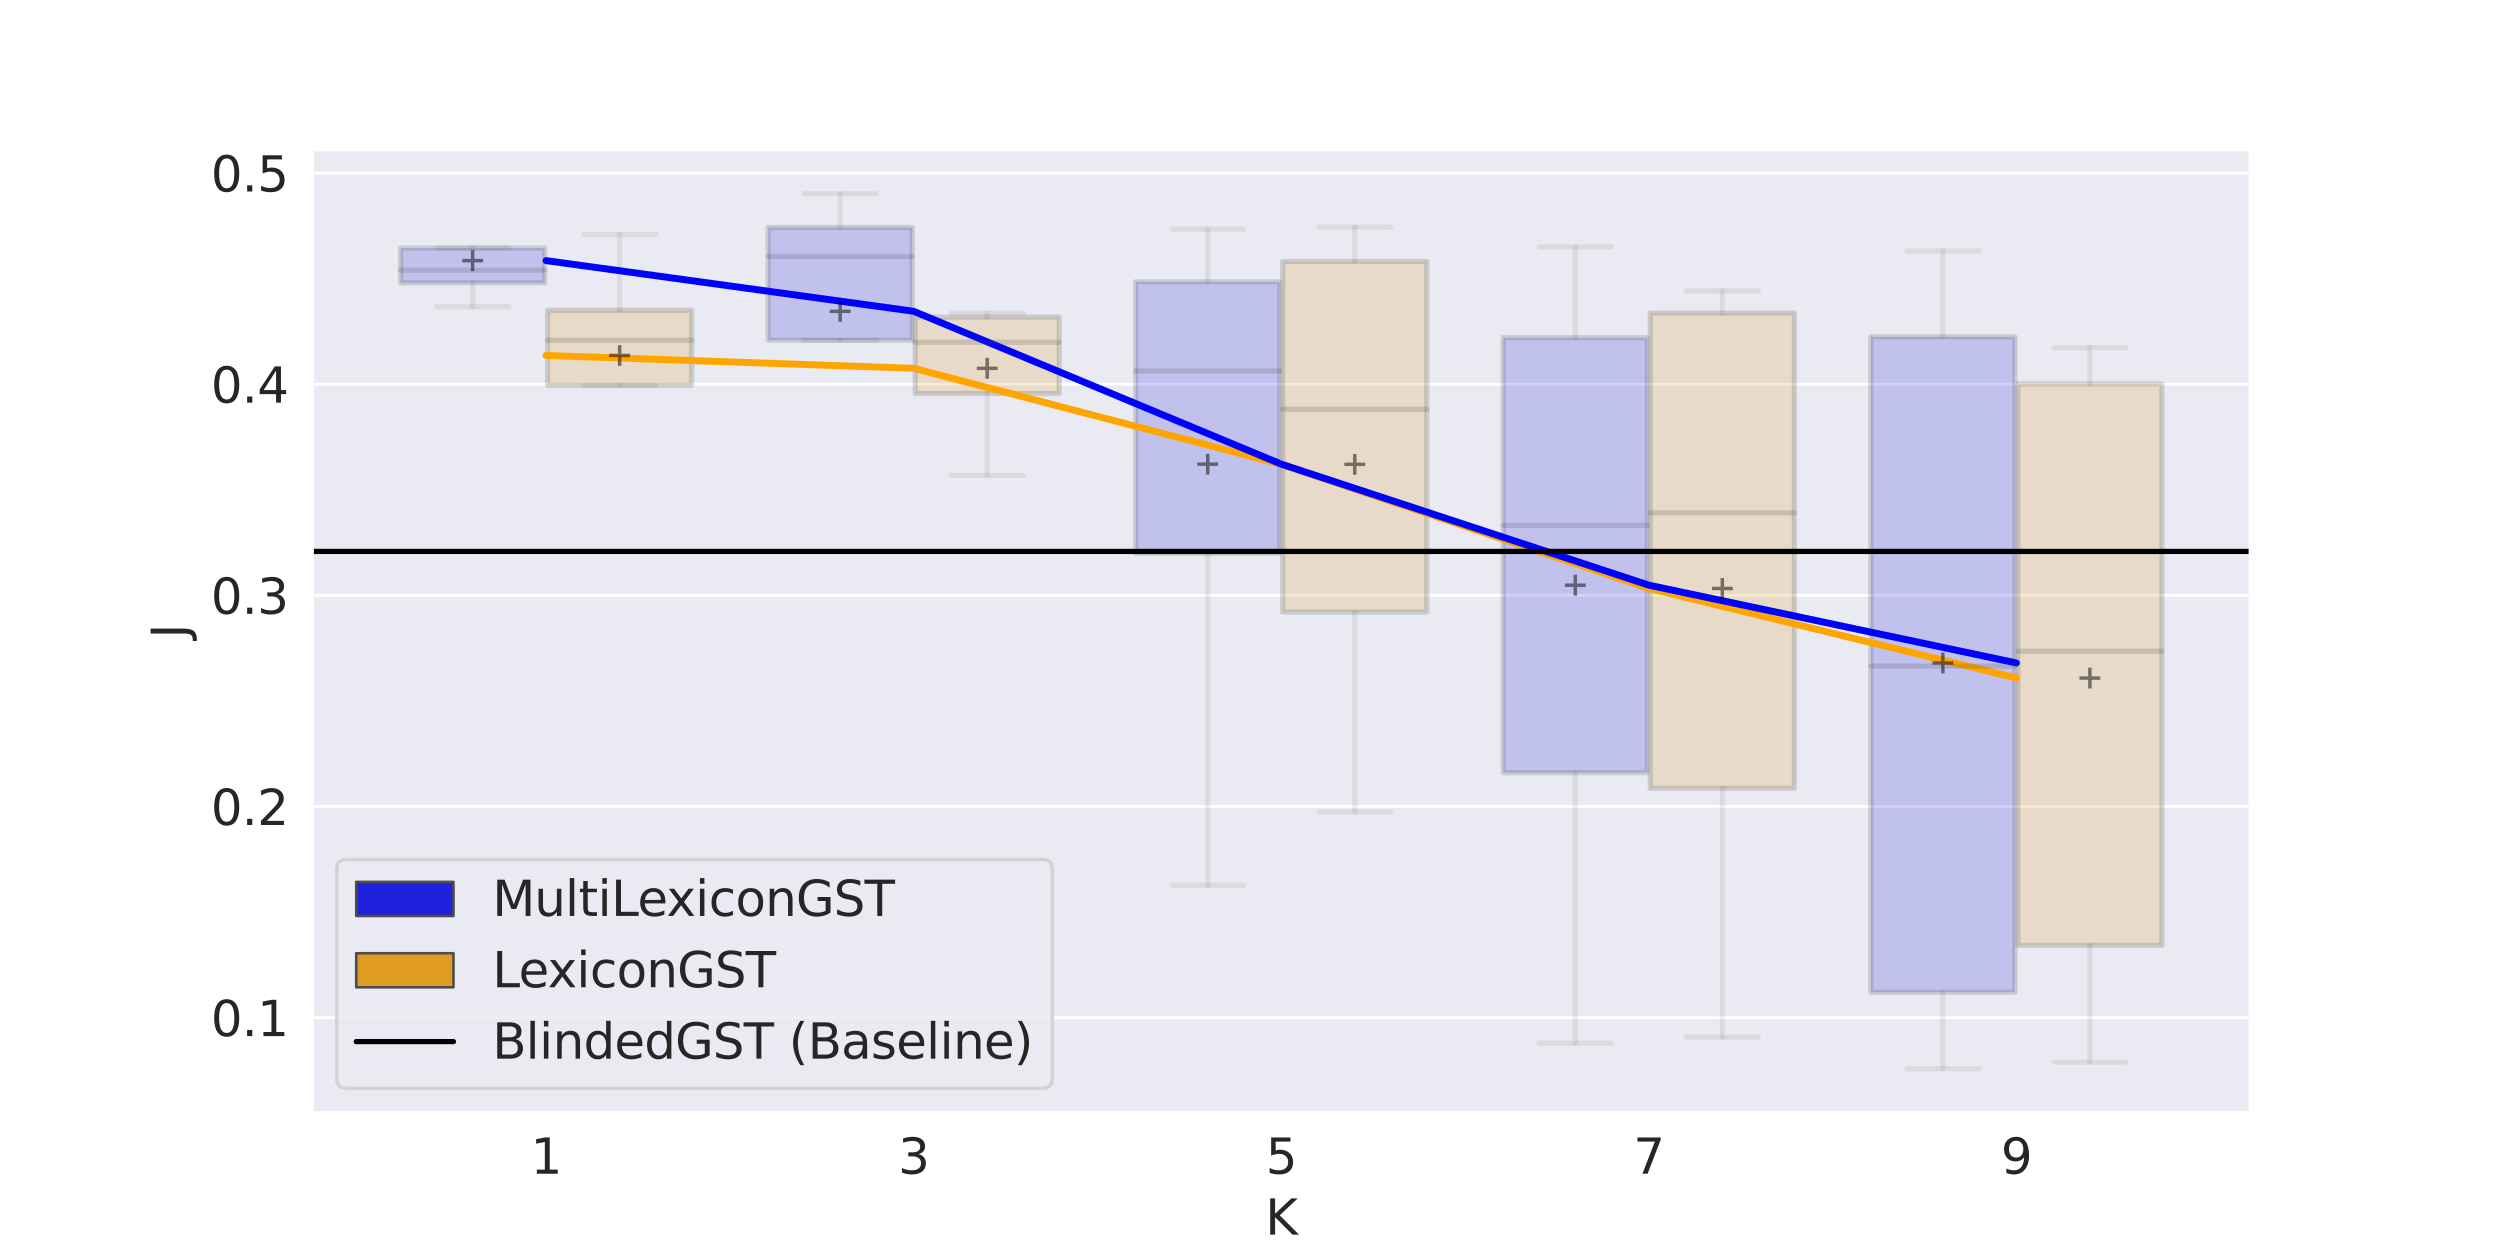 <?xml version="1.0" encoding="utf-8" standalone="no"?>
<!DOCTYPE svg PUBLIC "-//W3C//DTD SVG 1.1//EN"
  "http://www.w3.org/Graphics/SVG/1.1/DTD/svg11.dtd">
<svg xmlns:xlink="http://www.w3.org/1999/xlink" width="720pt" height="360pt" viewBox="0 0 720 360" xmlns="http://www.w3.org/2000/svg" version="1.1">
 <defs>
  <style type="text/css">*{stroke-linejoin: round; stroke-linecap: butt}</style>
 </defs>
 <g id="figure_1">
  <g id="patch_1">
   <path d="M 0 360 
L 720 360 
L 720 0 
L 0 0 
z
" style="fill: #ffffff"/>
  </g>
  <g id="axes_1">
   <g id="patch_2">
    <path d="M 90 320.4 
L 648 320.4 
L 648 43.2 
L 90 43.2 
z
" style="fill: #eaeaf2"/>
   </g>
   <g id="matplotlib.axis_1">
    <g id="xtick_1">
     <g id="text_1">
      <!-- 1 -->
      <g style="fill: #262626" transform="translate(152.83 338.038) scale(0.14 -0.14)">
       <defs>
        <path id="DejaVuSans-31" d="M 794 531 
L 1825 531 
L 1825 4091 
L 703 3866 
L 703 4441 
L 1819 4666 
L 2450 4666 
L 2450 531 
L 3481 531 
L 3481 0 
L 794 0 
L 794 531 
z
" transform="scale(0.016)"/>
       </defs>
       <use xlink:href="#DejaVuSans-31"/>
      </g>
     </g>
    </g>
    <g id="xtick_2">
     <g id="text_2">
      <!-- 3 -->
      <g style="fill: #262626" transform="translate(258.688 338.038) scale(0.14 -0.14)">
       <defs>
        <path id="DejaVuSans-33" d="M 2597 2516 
Q 3050 2419 3304 2112 
Q 3559 1806 3559 1356 
Q 3559 666 3084 287 
Q 2609 -91 1734 -91 
Q 1441 -91 1130 -33 
Q 819 25 488 141 
L 488 750 
Q 750 597 1062 519 
Q 1375 441 1716 441 
Q 2309 441 2620 675 
Q 2931 909 2931 1356 
Q 2931 1769 2642 2001 
Q 2353 2234 1838 2234 
L 1294 2234 
L 1294 2753 
L 1863 2753 
Q 2328 2753 2575 2939 
Q 2822 3125 2822 3475 
Q 2822 3834 2567 4026 
Q 2313 4219 1838 4219 
Q 1578 4219 1281 4162 
Q 984 4106 628 3988 
L 628 4550 
Q 988 4650 1302 4700 
Q 1616 4750 1894 4750 
Q 2613 4750 3031 4423 
Q 3450 4097 3450 3541 
Q 3450 3153 3228 2886 
Q 3006 2619 2597 2516 
z
" transform="scale(0.016)"/>
       </defs>
       <use xlink:href="#DejaVuSans-33"/>
      </g>
     </g>
    </g>
    <g id="xtick_3">
     <g id="text_3">
      <!-- 5 -->
      <g style="fill: #262626" transform="translate(364.546 338.038) scale(0.14 -0.14)">
       <defs>
        <path id="DejaVuSans-35" d="M 691 4666 
L 3169 4666 
L 3169 4134 
L 1269 4134 
L 1269 2991 
Q 1406 3038 1543 3061 
Q 1681 3084 1819 3084 
Q 2600 3084 3056 2656 
Q 3513 2228 3513 1497 
Q 3513 744 3044 326 
Q 2575 -91 1722 -91 
Q 1428 -91 1123 -41 
Q 819 9 494 109 
L 494 744 
Q 775 591 1075 516 
Q 1375 441 1709 441 
Q 2250 441 2565 725 
Q 2881 1009 2881 1497 
Q 2881 1984 2565 2268 
Q 2250 2553 1709 2553 
Q 1456 2553 1204 2497 
Q 953 2441 691 2322 
L 691 4666 
z
" transform="scale(0.016)"/>
       </defs>
       <use xlink:href="#DejaVuSans-35"/>
      </g>
     </g>
    </g>
    <g id="xtick_4">
     <g id="text_4">
      <!-- 7 -->
      <g style="fill: #262626" transform="translate(470.404 338.038) scale(0.14 -0.14)">
       <defs>
        <path id="DejaVuSans-37" d="M 525 4666 
L 3525 4666 
L 3525 4397 
L 1831 0 
L 1172 0 
L 2766 4134 
L 525 4134 
L 525 4666 
z
" transform="scale(0.016)"/>
       </defs>
       <use xlink:href="#DejaVuSans-37"/>
      </g>
     </g>
    </g>
    <g id="xtick_5">
     <g id="text_5">
      <!-- 9 -->
      <g style="fill: #262626" transform="translate(576.263 338.038) scale(0.14 -0.14)">
       <defs>
        <path id="DejaVuSans-39" d="M 703 97 
L 703 672 
Q 941 559 1184 500 
Q 1428 441 1663 441 
Q 2288 441 2617 861 
Q 2947 1281 2994 2138 
Q 2813 1869 2534 1725 
Q 2256 1581 1919 1581 
Q 1219 1581 811 2004 
Q 403 2428 403 3163 
Q 403 3881 828 4315 
Q 1253 4750 1959 4750 
Q 2769 4750 3195 4129 
Q 3622 3509 3622 2328 
Q 3622 1225 3098 567 
Q 2575 -91 1691 -91 
Q 1453 -91 1209 -44 
Q 966 3 703 97 
z
M 1959 2075 
Q 2384 2075 2632 2365 
Q 2881 2656 2881 3163 
Q 2881 3666 2632 3958 
Q 2384 4250 1959 4250 
Q 1534 4250 1286 3958 
Q 1038 3666 1038 3163 
Q 1038 2656 1286 2365 
Q 1534 2075 1959 2075 
z
" transform="scale(0.016)"/>
       </defs>
       <use xlink:href="#DejaVuSans-39"/>
      </g>
     </g>
    </g>
    <g id="text_6">
     <!-- K -->
     <g style="fill: #262626" transform="translate(364.41 355.587) scale(0.14 -0.14)">
      <defs>
       <path id="DejaVuSans-4b" d="M 628 4666 
L 1259 4666 
L 1259 2694 
L 3353 4666 
L 4166 4666 
L 1850 2491 
L 4331 0 
L 3500 0 
L 1259 2247 
L 1259 0 
L 628 0 
L 628 4666 
z
" transform="scale(0.016)"/>
      </defs>
      <use xlink:href="#DejaVuSans-4b"/>
     </g>
    </g>
   </g>
   <g id="matplotlib.axis_2">
    <g id="ytick_1">
     <g id="line2d_1">
      <path d="M 90 293.084 
L 648 293.084 
" clip-path="url(#p37673e1295)" style="fill: none; stroke: #ffffff; stroke-width: 0.8; stroke-linecap: round"/>
     </g>
     <g id="text_7">
      <!-- 0.1 -->
      <g style="fill: #262626" transform="translate(60.736 298.403) scale(0.14 -0.14)">
       <defs>
        <path id="DejaVuSans-30" d="M 2034 4250 
Q 1547 4250 1301 3770 
Q 1056 3291 1056 2328 
Q 1056 1369 1301 889 
Q 1547 409 2034 409 
Q 2525 409 2770 889 
Q 3016 1369 3016 2328 
Q 3016 3291 2770 3770 
Q 2525 4250 2034 4250 
z
M 2034 4750 
Q 2819 4750 3233 4129 
Q 3647 3509 3647 2328 
Q 3647 1150 3233 529 
Q 2819 -91 2034 -91 
Q 1250 -91 836 529 
Q 422 1150 422 2328 
Q 422 3509 836 4129 
Q 1250 4750 2034 4750 
z
" transform="scale(0.016)"/>
        <path id="DejaVuSans-2e" d="M 684 794 
L 1344 794 
L 1344 0 
L 684 0 
L 684 794 
z
" transform="scale(0.016)"/>
       </defs>
       <use xlink:href="#DejaVuSans-30"/>
       <use xlink:href="#DejaVuSans-2e" x="63.623"/>
       <use xlink:href="#DejaVuSans-31" x="95.41"/>
      </g>
     </g>
    </g>
    <g id="ytick_2">
     <g id="line2d_2">
      <path d="M 90 232.273 
L 648 232.273 
" clip-path="url(#p37673e1295)" style="fill: none; stroke: #ffffff; stroke-width: 0.8; stroke-linecap: round"/>
     </g>
     <g id="text_8">
      <!-- 0.2 -->
      <g style="fill: #262626" transform="translate(60.736 237.592) scale(0.14 -0.14)">
       <defs>
        <path id="DejaVuSans-32" d="M 1228 531 
L 3431 531 
L 3431 0 
L 469 0 
L 469 531 
Q 828 903 1448 1529 
Q 2069 2156 2228 2338 
Q 2531 2678 2651 2914 
Q 2772 3150 2772 3378 
Q 2772 3750 2511 3984 
Q 2250 4219 1831 4219 
Q 1534 4219 1204 4116 
Q 875 4013 500 3803 
L 500 4441 
Q 881 4594 1212 4672 
Q 1544 4750 1819 4750 
Q 2544 4750 2975 4387 
Q 3406 4025 3406 3419 
Q 3406 3131 3298 2873 
Q 3191 2616 2906 2266 
Q 2828 2175 2409 1742 
Q 1991 1309 1228 531 
z
" transform="scale(0.016)"/>
       </defs>
       <use xlink:href="#DejaVuSans-30"/>
       <use xlink:href="#DejaVuSans-2e" x="63.623"/>
       <use xlink:href="#DejaVuSans-32" x="95.41"/>
      </g>
     </g>
    </g>
    <g id="ytick_3">
     <g id="line2d_3">
      <path d="M 90 171.462 
L 648 171.462 
" clip-path="url(#p37673e1295)" style="fill: none; stroke: #ffffff; stroke-width: 0.8; stroke-linecap: round"/>
     </g>
     <g id="text_9">
      <!-- 0.3 -->
      <g style="fill: #262626" transform="translate(60.736 176.781) scale(0.14 -0.14)">
       <use xlink:href="#DejaVuSans-30"/>
       <use xlink:href="#DejaVuSans-2e" x="63.623"/>
       <use xlink:href="#DejaVuSans-33" x="95.41"/>
      </g>
     </g>
    </g>
    <g id="ytick_4">
     <g id="line2d_4">
      <path d="M 90 110.651 
L 648 110.651 
" clip-path="url(#p37673e1295)" style="fill: none; stroke: #ffffff; stroke-width: 0.8; stroke-linecap: round"/>
     </g>
     <g id="text_10">
      <!-- 0.4 -->
      <g style="fill: #262626" transform="translate(60.736 115.97) scale(0.14 -0.14)">
       <defs>
        <path id="DejaVuSans-34" d="M 2419 4116 
L 825 1625 
L 2419 1625 
L 2419 4116 
z
M 2253 4666 
L 3047 4666 
L 3047 1625 
L 3713 1625 
L 3713 1100 
L 3047 1100 
L 3047 0 
L 2419 0 
L 2419 1100 
L 313 1100 
L 313 1709 
L 2253 4666 
z
" transform="scale(0.016)"/>
       </defs>
       <use xlink:href="#DejaVuSans-30"/>
       <use xlink:href="#DejaVuSans-2e" x="63.623"/>
       <use xlink:href="#DejaVuSans-34" x="95.41"/>
      </g>
     </g>
    </g>
    <g id="ytick_5">
     <g id="line2d_5">
      <path d="M 90 49.841 
L 648 49.841 
" clip-path="url(#p37673e1295)" style="fill: none; stroke: #ffffff; stroke-width: 0.8; stroke-linecap: round"/>
     </g>
     <g id="text_11">
      <!-- 0.5 -->
      <g style="fill: #262626" transform="translate(60.736 55.159) scale(0.14 -0.14)">
       <use xlink:href="#DejaVuSans-30"/>
       <use xlink:href="#DejaVuSans-2e" x="63.623"/>
       <use xlink:href="#DejaVuSans-35" x="95.41"/>
      </g>
     </g>
    </g>
    <g id="text_12">
     <!-- J -->
     <g style="fill: #262626" transform="translate(53.824 183.865) rotate(-90) scale(0.14 -0.14)">
      <defs>
       <path id="DejaVuSans-4a" d="M 628 4666 
L 1259 4666 
L 1259 325 
Q 1259 -519 939 -900 
Q 619 -1281 -91 -1281 
L -331 -1281 
L -331 -750 
L -134 -750 
Q 284 -750 456 -515 
Q 628 -281 628 325 
L 628 4666 
z
" transform="scale(0.016)"/>
      </defs>
      <use xlink:href="#DejaVuSans-4a"/>
     </g>
    </g>
   </g>
   <g id="patch_3">
    <path d="M 115.364 81.447 
L 156.86 81.447 
L 156.86 71.428 
L 115.364 71.428 
L 115.364 81.447 
z
" clip-path="url(#p37673e1295)" style="fill: #2020df; opacity: 0.2; stroke: #4c4c4c; stroke-width: 1.5; stroke-linejoin: miter"/>
   </g>
   <g id="patch_4">
    <path d="M 157.707 110.971 
L 199.203 110.971 
L 199.203 89.383 
L 157.707 89.383 
L 157.707 110.971 
z
" clip-path="url(#p37673e1295)" style="fill: #df9c20; opacity: 0.2; stroke: #4c4c4c; stroke-width: 1.5; stroke-linejoin: miter"/>
   </g>
   <g id="patch_5">
    <path d="M 221.222 98.003 
L 262.718 98.003 
L 262.718 65.515 
L 221.222 65.515 
L 221.222 98.003 
z
" clip-path="url(#p37673e1295)" style="fill: #2020df; opacity: 0.2; stroke: #4c4c4c; stroke-width: 1.5; stroke-linejoin: miter"/>
   </g>
   <g id="patch_6">
    <path d="M 263.565 113.342 
L 305.062 113.342 
L 305.062 91.314 
L 263.565 91.314 
L 263.565 113.342 
z
" clip-path="url(#p37673e1295)" style="fill: #df9c20; opacity: 0.2; stroke: #4c4c4c; stroke-width: 1.5; stroke-linejoin: miter"/>
   </g>
   <g id="patch_7">
    <path d="M 327.08 159.361 
L 368.577 159.361 
L 368.577 81.158 
L 327.08 81.158 
L 327.08 159.361 
z
" clip-path="url(#p37673e1295)" style="fill: #2020df; opacity: 0.2; stroke: #4c4c4c; stroke-width: 1.5; stroke-linejoin: miter"/>
   </g>
   <g id="patch_8">
    <path d="M 369.423 176.281 
L 410.92 176.281 
L 410.92 75.305 
L 369.423 75.305 
L 369.423 176.281 
z
" clip-path="url(#p37673e1295)" style="fill: #df9c20; opacity: 0.2; stroke: #4c4c4c; stroke-width: 1.5; stroke-linejoin: miter"/>
   </g>
   <g id="patch_9">
    <path d="M 432.938 222.543 
L 474.435 222.543 
L 474.435 97.258 
L 432.938 97.258 
L 432.938 222.543 
z
" clip-path="url(#p37673e1295)" style="fill: #2020df; opacity: 0.2; stroke: #4c4c4c; stroke-width: 1.5; stroke-linejoin: miter"/>
   </g>
   <g id="patch_10">
    <path d="M 475.282 227.028 
L 516.778 227.028 
L 516.778 90.158 
L 475.282 90.158 
L 475.282 227.028 
z
" clip-path="url(#p37673e1295)" style="fill: #df9c20; opacity: 0.2; stroke: #4c4c4c; stroke-width: 1.5; stroke-linejoin: miter"/>
   </g>
   <g id="patch_11">
    <path d="M 538.797 285.771 
L 580.293 285.771 
L 580.293 96.999 
L 538.797 96.999 
L 538.797 285.771 
z
" clip-path="url(#p37673e1295)" style="fill: #2020df; opacity: 0.2; stroke: #4c4c4c; stroke-width: 1.5; stroke-linejoin: miter"/>
   </g>
   <g id="patch_12">
    <path d="M 581.14 272.256 
L 622.636 272.256 
L 622.636 110.575 
L 581.14 110.575 
L 581.14 272.256 
z
" clip-path="url(#p37673e1295)" style="fill: #df9c20; opacity: 0.2; stroke: #4c4c4c; stroke-width: 1.5; stroke-linejoin: miter"/>
   </g>
   <g id="patch_13">
    <path d="M 157.284 353.895 
L 157.284 353.895 
L 157.284 353.895 
L 157.284 353.895 
z
" clip-path="url(#p37673e1295)" style="fill: #2020df; stroke: #4c4c4c; stroke-width: 0.75; stroke-linejoin: miter"/>
   </g>
   <g id="patch_14">
    <path d="M 157.284 353.895 
L 157.284 353.895 
L 157.284 353.895 
L 157.284 353.895 
z
" clip-path="url(#p37673e1295)" style="fill: #df9c20; stroke: #4c4c4c; stroke-width: 0.75; stroke-linejoin: miter"/>
   </g>
   <g id="PolyCollection_1"/>
   <g id="PolyCollection_2"/>
   <g id="line2d_6">
    <path d="M 136.112 81.447 
L 136.112 88.334 
" clip-path="url(#p37673e1295)" style="fill: none; stroke: #4c4c4c; stroke-opacity: 0.1; stroke-width: 1.5; stroke-linecap: round"/>
   </g>
   <g id="line2d_7">
    <path d="M 136.112 71.428 
L 136.112 71.428 
" clip-path="url(#p37673e1295)" style="fill: none; stroke: #4c4c4c; stroke-opacity: 0.1; stroke-width: 1.5; stroke-linecap: round"/>
   </g>
   <g id="line2d_8">
    <path d="M 125.738 88.334 
L 146.486 88.334 
" clip-path="url(#p37673e1295)" style="fill: none; stroke: #4c4c4c; stroke-opacity: 0.1; stroke-width: 1.5; stroke-linecap: round"/>
   </g>
   <g id="line2d_9">
    <path d="M 125.738 71.428 
L 146.486 71.428 
" clip-path="url(#p37673e1295)" style="fill: none; stroke: #4c4c4c; stroke-opacity: 0.1; stroke-width: 1.5; stroke-linecap: round"/>
   </g>
   <g id="line2d_10">
    <path d="M 178.455 110.971 
L 178.455 110.971 
" clip-path="url(#p37673e1295)" style="fill: none; stroke: #4c4c4c; stroke-opacity: 0.1; stroke-width: 1.5; stroke-linecap: round"/>
   </g>
   <g id="line2d_11">
    <path d="M 178.455 89.383 
L 178.455 67.536 
" clip-path="url(#p37673e1295)" style="fill: none; stroke: #4c4c4c; stroke-opacity: 0.1; stroke-width: 1.5; stroke-linecap: round"/>
   </g>
   <g id="line2d_12">
    <path d="M 168.081 110.971 
L 188.829 110.971 
" clip-path="url(#p37673e1295)" style="fill: none; stroke: #4c4c4c; stroke-opacity: 0.1; stroke-width: 1.5; stroke-linecap: round"/>
   </g>
   <g id="line2d_13">
    <path d="M 168.081 67.536 
L 188.829 67.536 
" clip-path="url(#p37673e1295)" style="fill: none; stroke: #4c4c4c; stroke-opacity: 0.1; stroke-width: 1.5; stroke-linecap: round"/>
   </g>
   <g id="line2d_14">
    <path d="M 241.97 98.003 
L 241.97 98.003 
" clip-path="url(#p37673e1295)" style="fill: none; stroke: #4c4c4c; stroke-opacity: 0.1; stroke-width: 1.5; stroke-linecap: round"/>
   </g>
   <g id="line2d_15">
    <path d="M 241.97 65.515 
L 241.97 55.8 
" clip-path="url(#p37673e1295)" style="fill: none; stroke: #4c4c4c; stroke-opacity: 0.1; stroke-width: 1.5; stroke-linecap: round"/>
   </g>
   <g id="line2d_16">
    <path d="M 231.596 98.003 
L 252.344 98.003 
" clip-path="url(#p37673e1295)" style="fill: none; stroke: #4c4c4c; stroke-opacity: 0.1; stroke-width: 1.5; stroke-linecap: round"/>
   </g>
   <g id="line2d_17">
    <path d="M 231.596 55.8 
L 252.344 55.8 
" clip-path="url(#p37673e1295)" style="fill: none; stroke: #4c4c4c; stroke-opacity: 0.1; stroke-width: 1.5; stroke-linecap: round"/>
   </g>
   <g id="line2d_18">
    <path d="M 284.313 113.342 
L 284.313 136.922 
" clip-path="url(#p37673e1295)" style="fill: none; stroke: #4c4c4c; stroke-opacity: 0.1; stroke-width: 1.5; stroke-linecap: round"/>
   </g>
   <g id="line2d_19">
    <path d="M 284.313 91.314 
L 284.313 90.219 
" clip-path="url(#p37673e1295)" style="fill: none; stroke: #4c4c4c; stroke-opacity: 0.1; stroke-width: 1.5; stroke-linecap: round"/>
   </g>
   <g id="line2d_20">
    <path d="M 273.939 136.922 
L 294.688 136.922 
" clip-path="url(#p37673e1295)" style="fill: none; stroke: #4c4c4c; stroke-opacity: 0.1; stroke-width: 1.5; stroke-linecap: round"/>
   </g>
   <g id="line2d_21">
    <path d="M 273.939 90.219 
L 294.688 90.219 
" clip-path="url(#p37673e1295)" style="fill: none; stroke: #4c4c4c; stroke-opacity: 0.1; stroke-width: 1.5; stroke-linecap: round"/>
   </g>
   <g id="line2d_22">
    <path d="M 347.828 159.361 
L 347.828 254.955 
" clip-path="url(#p37673e1295)" style="fill: none; stroke: #4c4c4c; stroke-opacity: 0.1; stroke-width: 1.5; stroke-linecap: round"/>
   </g>
   <g id="line2d_23">
    <path d="M 347.828 81.158 
L 347.828 66.016 
" clip-path="url(#p37673e1295)" style="fill: none; stroke: #4c4c4c; stroke-opacity: 0.1; stroke-width: 1.5; stroke-linecap: round"/>
   </g>
   <g id="line2d_24">
    <path d="M 337.454 254.955 
L 358.202 254.955 
" clip-path="url(#p37673e1295)" style="fill: none; stroke: #4c4c4c; stroke-opacity: 0.1; stroke-width: 1.5; stroke-linecap: round"/>
   </g>
   <g id="line2d_25">
    <path d="M 337.454 66.016 
L 358.202 66.016 
" clip-path="url(#p37673e1295)" style="fill: none; stroke: #4c4c4c; stroke-opacity: 0.1; stroke-width: 1.5; stroke-linecap: round"/>
   </g>
   <g id="line2d_26">
    <path d="M 390.172 176.281 
L 390.172 233.793 
" clip-path="url(#p37673e1295)" style="fill: none; stroke: #4c4c4c; stroke-opacity: 0.1; stroke-width: 1.5; stroke-linecap: round"/>
   </g>
   <g id="line2d_27">
    <path d="M 390.172 75.305 
L 390.172 65.408 
" clip-path="url(#p37673e1295)" style="fill: none; stroke: #4c4c4c; stroke-opacity: 0.1; stroke-width: 1.5; stroke-linecap: round"/>
   </g>
   <g id="line2d_28">
    <path d="M 379.798 233.793 
L 400.546 233.793 
" clip-path="url(#p37673e1295)" style="fill: none; stroke: #4c4c4c; stroke-opacity: 0.1; stroke-width: 1.5; stroke-linecap: round"/>
   </g>
   <g id="line2d_29">
    <path d="M 379.798 65.408 
L 400.546 65.408 
" clip-path="url(#p37673e1295)" style="fill: none; stroke: #4c4c4c; stroke-opacity: 0.1; stroke-width: 1.5; stroke-linecap: round"/>
   </g>
   <g id="line2d_30">
    <path d="M 453.687 222.543 
L 453.687 300.442 
" clip-path="url(#p37673e1295)" style="fill: none; stroke: #4c4c4c; stroke-opacity: 0.1; stroke-width: 1.5; stroke-linecap: round"/>
   </g>
   <g id="line2d_31">
    <path d="M 453.687 97.258 
L 453.687 71.124 
" clip-path="url(#p37673e1295)" style="fill: none; stroke: #4c4c4c; stroke-opacity: 0.1; stroke-width: 1.5; stroke-linecap: round"/>
   </g>
   <g id="line2d_32">
    <path d="M 443.312 300.442 
L 464.061 300.442 
" clip-path="url(#p37673e1295)" style="fill: none; stroke: #4c4c4c; stroke-opacity: 0.1; stroke-width: 1.5; stroke-linecap: round"/>
   </g>
   <g id="line2d_33">
    <path d="M 443.312 71.124 
L 464.061 71.124 
" clip-path="url(#p37673e1295)" style="fill: none; stroke: #4c4c4c; stroke-opacity: 0.1; stroke-width: 1.5; stroke-linecap: round"/>
   </g>
   <g id="line2d_34">
    <path d="M 496.03 227.028 
L 496.03 298.678 
" clip-path="url(#p37673e1295)" style="fill: none; stroke: #4c4c4c; stroke-opacity: 0.1; stroke-width: 1.5; stroke-linecap: round"/>
   </g>
   <g id="line2d_35">
    <path d="M 496.03 90.158 
L 496.03 83.773 
" clip-path="url(#p37673e1295)" style="fill: none; stroke: #4c4c4c; stroke-opacity: 0.1; stroke-width: 1.5; stroke-linecap: round"/>
   </g>
   <g id="line2d_36">
    <path d="M 485.656 298.678 
L 506.404 298.678 
" clip-path="url(#p37673e1295)" style="fill: none; stroke: #4c4c4c; stroke-opacity: 0.1; stroke-width: 1.5; stroke-linecap: round"/>
   </g>
   <g id="line2d_37">
    <path d="M 485.656 83.773 
L 506.404 83.773 
" clip-path="url(#p37673e1295)" style="fill: none; stroke: #4c4c4c; stroke-opacity: 0.1; stroke-width: 1.5; stroke-linecap: round"/>
   </g>
   <g id="line2d_38">
    <path d="M 559.545 285.771 
L 559.545 307.8 
" clip-path="url(#p37673e1295)" style="fill: none; stroke: #4c4c4c; stroke-opacity: 0.1; stroke-width: 1.5; stroke-linecap: round"/>
   </g>
   <g id="line2d_39">
    <path d="M 559.545 96.999 
L 559.545 72.28 
" clip-path="url(#p37673e1295)" style="fill: none; stroke: #4c4c4c; stroke-opacity: 0.1; stroke-width: 1.5; stroke-linecap: round"/>
   </g>
   <g id="line2d_40">
    <path d="M 549.171 307.8 
L 569.919 307.8 
" clip-path="url(#p37673e1295)" style="fill: none; stroke: #4c4c4c; stroke-opacity: 0.1; stroke-width: 1.5; stroke-linecap: round"/>
   </g>
   <g id="line2d_41">
    <path d="M 549.171 72.28 
L 569.919 72.28 
" clip-path="url(#p37673e1295)" style="fill: none; stroke: #4c4c4c; stroke-opacity: 0.1; stroke-width: 1.5; stroke-linecap: round"/>
   </g>
   <g id="line2d_42">
    <path d="M 601.888 272.256 
L 601.888 305.915 
" clip-path="url(#p37673e1295)" style="fill: none; stroke: #4c4c4c; stroke-opacity: 0.1; stroke-width: 1.5; stroke-linecap: round"/>
   </g>
   <g id="line2d_43">
    <path d="M 601.888 110.575 
L 601.888 100.131 
" clip-path="url(#p37673e1295)" style="fill: none; stroke: #4c4c4c; stroke-opacity: 0.1; stroke-width: 1.5; stroke-linecap: round"/>
   </g>
   <g id="line2d_44">
    <path d="M 591.514 305.915 
L 612.262 305.915 
" clip-path="url(#p37673e1295)" style="fill: none; stroke: #4c4c4c; stroke-opacity: 0.1; stroke-width: 1.5; stroke-linecap: round"/>
   </g>
   <g id="line2d_45">
    <path d="M 591.514 100.131 
L 612.262 100.131 
" clip-path="url(#p37673e1295)" style="fill: none; stroke: #4c4c4c; stroke-opacity: 0.1; stroke-width: 1.5; stroke-linecap: round"/>
   </g>
   <g id="line2d_46">
    <path d="M 157.284 102.381 
L 263.142 106.075 
L 369 133.729 
L 474.858 169.471 
L 580.716 195.285 
" clip-path="url(#p37673e1295)" style="fill: none; stroke: #ffa500; stroke-width: 2; stroke-linecap: round"/>
   </g>
   <g id="line2d_47">
    <path d="M 157.284 75.062 
L 263.142 89.656 
L 369 133.668 
L 474.858 168.528 
L 580.716 190.937 
" clip-path="url(#p37673e1295)" style="fill: none; stroke: #0000ff; stroke-width: 2; stroke-linecap: round"/>
   </g>
   <g id="line2d_48">
    <path d="M 90 158.814 
L 648 158.814 
" clip-path="url(#p37673e1295)" style="fill: none; stroke: #000000; stroke-width: 1.5; stroke-linecap: round"/>
   </g>
   <g id="line2d_49">
    <path d="M 115.364 77.814 
L 156.86 77.814 
" clip-path="url(#p37673e1295)" style="fill: none; stroke: #4c4c4c; stroke-opacity: 0.2; stroke-width: 1.5; stroke-linecap: round"/>
   </g>
   <g id="line2d_50">
    <defs>
     <path id="mb55578c9bb" d="M -3 0 
L 3 0 
M 0 3 
L 0 -3 
" style="stroke: #000000; stroke-opacity: 0.5"/>
    </defs>
    <g clip-path="url(#p37673e1295)">
     <use xlink:href="#mb55578c9bb" x="136.112" y="75.062" style="fill: #2ca02c; fill-opacity: 0.5; stroke: #000000; stroke-opacity: 0.5"/>
    </g>
   </g>
   <g id="line2d_51">
    <path d="M 157.707 97.972 
L 199.203 97.972 
" clip-path="url(#p37673e1295)" style="fill: none; stroke: #4c4c4c; stroke-opacity: 0.2; stroke-width: 1.5; stroke-linecap: round"/>
   </g>
   <g id="line2d_52">
    <g clip-path="url(#p37673e1295)">
     <use xlink:href="#mb55578c9bb" x="178.455" y="102.381" style="fill: #2ca02c; fill-opacity: 0.5; stroke: #000000; stroke-opacity: 0.5"/>
    </g>
   </g>
   <g id="line2d_53">
    <path d="M 221.222 73.861 
L 262.718 73.861 
" clip-path="url(#p37673e1295)" style="fill: none; stroke: #4c4c4c; stroke-opacity: 0.2; stroke-width: 1.5; stroke-linecap: round"/>
   </g>
   <g id="line2d_54">
    <g clip-path="url(#p37673e1295)">
     <use xlink:href="#mb55578c9bb" x="241.97" y="89.656" style="fill: #2ca02c; fill-opacity: 0.5; stroke: #000000; stroke-opacity: 0.5"/>
    </g>
   </g>
   <g id="line2d_55">
    <path d="M 263.565 98.58 
L 305.062 98.58 
" clip-path="url(#p37673e1295)" style="fill: none; stroke: #4c4c4c; stroke-opacity: 0.2; stroke-width: 1.5; stroke-linecap: round"/>
   </g>
   <g id="line2d_56">
    <g clip-path="url(#p37673e1295)">
     <use xlink:href="#mb55578c9bb" x="284.313" y="106.075" style="fill: #2ca02c; fill-opacity: 0.5; stroke: #000000; stroke-opacity: 0.5"/>
    </g>
   </g>
   <g id="line2d_57">
    <path d="M 327.08 106.851 
L 368.577 106.851 
" clip-path="url(#p37673e1295)" style="fill: none; stroke: #4c4c4c; stroke-opacity: 0.2; stroke-width: 1.5; stroke-linecap: round"/>
   </g>
   <g id="line2d_58">
    <g clip-path="url(#p37673e1295)">
     <use xlink:href="#mb55578c9bb" x="347.828" y="133.668" style="fill: #2ca02c; fill-opacity: 0.5; stroke: #000000; stroke-opacity: 0.5"/>
    </g>
   </g>
   <g id="line2d_59">
    <path d="M 369.423 117.857 
L 410.92 117.857 
" clip-path="url(#p37673e1295)" style="fill: none; stroke: #4c4c4c; stroke-opacity: 0.2; stroke-width: 1.5; stroke-linecap: round"/>
   </g>
   <g id="line2d_60">
    <g clip-path="url(#p37673e1295)">
     <use xlink:href="#mb55578c9bb" x="390.172" y="133.729" style="fill: #2ca02c; fill-opacity: 0.5; stroke: #000000; stroke-opacity: 0.5"/>
    </g>
   </g>
   <g id="line2d_61">
    <path d="M 432.938 151.273 
L 474.435 151.273 
" clip-path="url(#p37673e1295)" style="fill: none; stroke: #4c4c4c; stroke-opacity: 0.2; stroke-width: 1.5; stroke-linecap: round"/>
   </g>
   <g id="line2d_62">
    <g clip-path="url(#p37673e1295)">
     <use xlink:href="#mb55578c9bb" x="453.687" y="168.528" style="fill: #2ca02c; fill-opacity: 0.5; stroke: #000000; stroke-opacity: 0.5"/>
    </g>
   </g>
   <g id="line2d_63">
    <path d="M 475.282 147.716 
L 516.778 147.716 
" clip-path="url(#p37673e1295)" style="fill: none; stroke: #4c4c4c; stroke-opacity: 0.2; stroke-width: 1.5; stroke-linecap: round"/>
   </g>
   <g id="line2d_64">
    <g clip-path="url(#p37673e1295)">
     <use xlink:href="#mb55578c9bb" x="496.03" y="169.471" style="fill: #2ca02c; fill-opacity: 0.5; stroke: #000000; stroke-opacity: 0.5"/>
    </g>
   </g>
   <g id="line2d_65">
    <path d="M 538.797 191.834 
L 580.293 191.834 
" clip-path="url(#p37673e1295)" style="fill: none; stroke: #4c4c4c; stroke-opacity: 0.2; stroke-width: 1.5; stroke-linecap: round"/>
   </g>
   <g id="line2d_66">
    <g clip-path="url(#p37673e1295)">
     <use xlink:href="#mb55578c9bb" x="559.545" y="190.937" style="fill: #2ca02c; fill-opacity: 0.5; stroke: #000000; stroke-opacity: 0.5"/>
    </g>
   </g>
   <g id="line2d_67">
    <path d="M 581.14 187.547 
L 622.636 187.547 
" clip-path="url(#p37673e1295)" style="fill: none; stroke: #4c4c4c; stroke-opacity: 0.2; stroke-width: 1.5; stroke-linecap: round"/>
   </g>
   <g id="line2d_68">
    <g clip-path="url(#p37673e1295)">
     <use xlink:href="#mb55578c9bb" x="601.888" y="195.285" style="fill: #2ca02c; fill-opacity: 0.5; stroke: #000000; stroke-opacity: 0.5"/>
    </g>
   </g>
   <g id="patch_15">
    <path d="M 90 320.4 
L 90 43.2 
" style="fill: none; stroke: #ffffff; stroke-width: 0.8; stroke-linejoin: miter; stroke-linecap: square"/>
   </g>
   <g id="patch_16">
    <path d="M 648 320.4 
L 648 43.2 
" style="fill: none; stroke: #ffffff; stroke-width: 0.8; stroke-linejoin: miter; stroke-linecap: square"/>
   </g>
   <g id="patch_17">
    <path d="M 90 320.4 
L 648 320.4 
" style="fill: none; stroke: #ffffff; stroke-width: 0.8; stroke-linejoin: miter; stroke-linecap: square"/>
   </g>
   <g id="patch_18">
    <path d="M 90 43.2 
L 648 43.2 
" style="fill: none; stroke: #ffffff; stroke-width: 0.8; stroke-linejoin: miter; stroke-linecap: square"/>
   </g>
   <g id="legend_1">
    <g id="patch_19">
     <path d="M 99.8 313.4 
L 300.265 313.4 
Q 303.065 313.4 303.065 310.6 
L 303.065 250.352 
Q 303.065 247.552 300.265 247.552 
L 99.8 247.552 
Q 97 247.552 97 250.352 
L 97 310.6 
Q 97 313.4 99.8 313.4 
z
" style="fill: #eaeaf2; opacity: 0.8; stroke: #cccccc; stroke-linejoin: miter"/>
    </g>
    <g id="patch_20">
     <path d="M 102.6 263.79 
L 130.6 263.79 
L 130.6 253.99 
L 102.6 253.99 
z
" style="fill: #2020df; stroke: #4c4c4c; stroke-width: 0.75; stroke-linejoin: miter"/>
    </g>
    <g id="text_13">
     <!-- MultiLexiconGST -->
     <g style="fill: #262626" transform="translate(141.8 263.79) scale(0.14 -0.14)">
      <defs>
       <path id="DejaVuSans-4d" d="M 628 4666 
L 1569 4666 
L 2759 1491 
L 3956 4666 
L 4897 4666 
L 4897 0 
L 4281 0 
L 4281 4097 
L 3078 897 
L 2444 897 
L 1241 4097 
L 1241 0 
L 628 0 
L 628 4666 
z
" transform="scale(0.016)"/>
       <path id="DejaVuSans-75" d="M 544 1381 
L 544 3500 
L 1119 3500 
L 1119 1403 
Q 1119 906 1312 657 
Q 1506 409 1894 409 
Q 2359 409 2629 706 
Q 2900 1003 2900 1516 
L 2900 3500 
L 3475 3500 
L 3475 0 
L 2900 0 
L 2900 538 
Q 2691 219 2414 64 
Q 2138 -91 1772 -91 
Q 1169 -91 856 284 
Q 544 659 544 1381 
z
M 1991 3584 
L 1991 3584 
z
" transform="scale(0.016)"/>
       <path id="DejaVuSans-6c" d="M 603 4863 
L 1178 4863 
L 1178 0 
L 603 0 
L 603 4863 
z
" transform="scale(0.016)"/>
       <path id="DejaVuSans-74" d="M 1172 4494 
L 1172 3500 
L 2356 3500 
L 2356 3053 
L 1172 3053 
L 1172 1153 
Q 1172 725 1289 603 
Q 1406 481 1766 481 
L 2356 481 
L 2356 0 
L 1766 0 
Q 1100 0 847 248 
Q 594 497 594 1153 
L 594 3053 
L 172 3053 
L 172 3500 
L 594 3500 
L 594 4494 
L 1172 4494 
z
" transform="scale(0.016)"/>
       <path id="DejaVuSans-69" d="M 603 3500 
L 1178 3500 
L 1178 0 
L 603 0 
L 603 3500 
z
M 603 4863 
L 1178 4863 
L 1178 4134 
L 603 4134 
L 603 4863 
z
" transform="scale(0.016)"/>
       <path id="DejaVuSans-4c" d="M 628 4666 
L 1259 4666 
L 1259 531 
L 3531 531 
L 3531 0 
L 628 0 
L 628 4666 
z
" transform="scale(0.016)"/>
       <path id="DejaVuSans-65" d="M 3597 1894 
L 3597 1613 
L 953 1613 
Q 991 1019 1311 708 
Q 1631 397 2203 397 
Q 2534 397 2845 478 
Q 3156 559 3463 722 
L 3463 178 
Q 3153 47 2828 -22 
Q 2503 -91 2169 -91 
Q 1331 -91 842 396 
Q 353 884 353 1716 
Q 353 2575 817 3079 
Q 1281 3584 2069 3584 
Q 2775 3584 3186 3129 
Q 3597 2675 3597 1894 
z
M 3022 2063 
Q 3016 2534 2758 2815 
Q 2500 3097 2075 3097 
Q 1594 3097 1305 2825 
Q 1016 2553 972 2059 
L 3022 2063 
z
" transform="scale(0.016)"/>
       <path id="DejaVuSans-78" d="M 3513 3500 
L 2247 1797 
L 3578 0 
L 2900 0 
L 1881 1375 
L 863 0 
L 184 0 
L 1544 1831 
L 300 3500 
L 978 3500 
L 1906 2253 
L 2834 3500 
L 3513 3500 
z
" transform="scale(0.016)"/>
       <path id="DejaVuSans-63" d="M 3122 3366 
L 3122 2828 
Q 2878 2963 2633 3030 
Q 2388 3097 2138 3097 
Q 1578 3097 1268 2742 
Q 959 2388 959 1747 
Q 959 1106 1268 751 
Q 1578 397 2138 397 
Q 2388 397 2633 464 
Q 2878 531 3122 666 
L 3122 134 
Q 2881 22 2623 -34 
Q 2366 -91 2075 -91 
Q 1284 -91 818 406 
Q 353 903 353 1747 
Q 353 2603 823 3093 
Q 1294 3584 2113 3584 
Q 2378 3584 2631 3529 
Q 2884 3475 3122 3366 
z
" transform="scale(0.016)"/>
       <path id="DejaVuSans-6f" d="M 1959 3097 
Q 1497 3097 1228 2736 
Q 959 2375 959 1747 
Q 959 1119 1226 758 
Q 1494 397 1959 397 
Q 2419 397 2687 759 
Q 2956 1122 2956 1747 
Q 2956 2369 2687 2733 
Q 2419 3097 1959 3097 
z
M 1959 3584 
Q 2709 3584 3137 3096 
Q 3566 2609 3566 1747 
Q 3566 888 3137 398 
Q 2709 -91 1959 -91 
Q 1206 -91 779 398 
Q 353 888 353 1747 
Q 353 2609 779 3096 
Q 1206 3584 1959 3584 
z
" transform="scale(0.016)"/>
       <path id="DejaVuSans-6e" d="M 3513 2113 
L 3513 0 
L 2938 0 
L 2938 2094 
Q 2938 2591 2744 2837 
Q 2550 3084 2163 3084 
Q 1697 3084 1428 2787 
Q 1159 2491 1159 1978 
L 1159 0 
L 581 0 
L 581 3500 
L 1159 3500 
L 1159 2956 
Q 1366 3272 1645 3428 
Q 1925 3584 2291 3584 
Q 2894 3584 3203 3211 
Q 3513 2838 3513 2113 
z
" transform="scale(0.016)"/>
       <path id="DejaVuSans-47" d="M 3809 666 
L 3809 1919 
L 2778 1919 
L 2778 2438 
L 4434 2438 
L 4434 434 
Q 4069 175 3628 42 
Q 3188 -91 2688 -91 
Q 1594 -91 976 548 
Q 359 1188 359 2328 
Q 359 3472 976 4111 
Q 1594 4750 2688 4750 
Q 3144 4750 3555 4637 
Q 3966 4525 4313 4306 
L 4313 3634 
Q 3963 3931 3569 4081 
Q 3175 4231 2741 4231 
Q 1884 4231 1454 3753 
Q 1025 3275 1025 2328 
Q 1025 1384 1454 906 
Q 1884 428 2741 428 
Q 3075 428 3337 486 
Q 3600 544 3809 666 
z
" transform="scale(0.016)"/>
       <path id="DejaVuSans-53" d="M 3425 4513 
L 3425 3897 
Q 3066 4069 2747 4153 
Q 2428 4238 2131 4238 
Q 1616 4238 1336 4038 
Q 1056 3838 1056 3469 
Q 1056 3159 1242 3001 
Q 1428 2844 1947 2747 
L 2328 2669 
Q 3034 2534 3370 2195 
Q 3706 1856 3706 1288 
Q 3706 609 3251 259 
Q 2797 -91 1919 -91 
Q 1588 -91 1214 -16 
Q 841 59 441 206 
L 441 856 
Q 825 641 1194 531 
Q 1563 422 1919 422 
Q 2459 422 2753 634 
Q 3047 847 3047 1241 
Q 3047 1584 2836 1778 
Q 2625 1972 2144 2069 
L 1759 2144 
Q 1053 2284 737 2584 
Q 422 2884 422 3419 
Q 422 4038 858 4394 
Q 1294 4750 2059 4750 
Q 2388 4750 2728 4690 
Q 3069 4631 3425 4513 
z
" transform="scale(0.016)"/>
       <path id="DejaVuSans-54" d="M -19 4666 
L 3928 4666 
L 3928 4134 
L 2272 4134 
L 2272 0 
L 1638 0 
L 1638 4134 
L -19 4134 
L -19 4666 
z
" transform="scale(0.016)"/>
      </defs>
      <use xlink:href="#DejaVuSans-4d"/>
      <use xlink:href="#DejaVuSans-75" x="86.279"/>
      <use xlink:href="#DejaVuSans-6c" x="149.658"/>
      <use xlink:href="#DejaVuSans-74" x="177.441"/>
      <use xlink:href="#DejaVuSans-69" x="216.65"/>
      <use xlink:href="#DejaVuSans-4c" x="244.434"/>
      <use xlink:href="#DejaVuSans-65" x="298.396"/>
      <use xlink:href="#DejaVuSans-78" x="358.17"/>
      <use xlink:href="#DejaVuSans-69" x="417.35"/>
      <use xlink:href="#DejaVuSans-63" x="445.133"/>
      <use xlink:href="#DejaVuSans-6f" x="500.113"/>
      <use xlink:href="#DejaVuSans-6e" x="561.295"/>
      <use xlink:href="#DejaVuSans-47" x="624.674"/>
      <use xlink:href="#DejaVuSans-53" x="702.164"/>
      <use xlink:href="#DejaVuSans-54" x="765.641"/>
     </g>
    </g>
    <g id="patch_21">
     <path d="M 102.6 284.339 
L 130.6 284.339 
L 130.6 274.539 
L 102.6 274.539 
z
" style="fill: #df9c20; stroke: #4c4c4c; stroke-width: 0.75; stroke-linejoin: miter"/>
    </g>
    <g id="text_14">
     <!-- LexiconGST -->
     <g style="fill: #262626" transform="translate(141.8 284.339) scale(0.14 -0.14)">
      <use xlink:href="#DejaVuSans-4c"/>
      <use xlink:href="#DejaVuSans-65" x="53.963"/>
      <use xlink:href="#DejaVuSans-78" x="113.736"/>
      <use xlink:href="#DejaVuSans-69" x="172.916"/>
      <use xlink:href="#DejaVuSans-63" x="200.699"/>
      <use xlink:href="#DejaVuSans-6f" x="255.68"/>
      <use xlink:href="#DejaVuSans-6e" x="316.861"/>
      <use xlink:href="#DejaVuSans-47" x="380.24"/>
      <use xlink:href="#DejaVuSans-53" x="457.73"/>
      <use xlink:href="#DejaVuSans-54" x="521.207"/>
     </g>
    </g>
    <g id="line2d_69">
     <path d="M 102.6 299.988 
L 116.6 299.988 
L 130.6 299.988 
" style="fill: none; stroke: #000000; stroke-width: 1.5; stroke-linecap: round"/>
    </g>
    <g id="text_15">
     <!-- BlindedGST (Baseline) -->
     <g style="fill: #262626" transform="translate(141.8 304.888) scale(0.14 -0.14)">
      <defs>
       <path id="DejaVuSans-42" d="M 1259 2228 
L 1259 519 
L 2272 519 
Q 2781 519 3026 730 
Q 3272 941 3272 1375 
Q 3272 1813 3026 2020 
Q 2781 2228 2272 2228 
L 1259 2228 
z
M 1259 4147 
L 1259 2741 
L 2194 2741 
Q 2656 2741 2882 2914 
Q 3109 3088 3109 3444 
Q 3109 3797 2882 3972 
Q 2656 4147 2194 4147 
L 1259 4147 
z
M 628 4666 
L 2241 4666 
Q 2963 4666 3353 4366 
Q 3744 4066 3744 3513 
Q 3744 3084 3544 2831 
Q 3344 2578 2956 2516 
Q 3422 2416 3680 2098 
Q 3938 1781 3938 1306 
Q 3938 681 3513 340 
Q 3088 0 2303 0 
L 628 0 
L 628 4666 
z
" transform="scale(0.016)"/>
       <path id="DejaVuSans-64" d="M 2906 2969 
L 2906 4863 
L 3481 4863 
L 3481 0 
L 2906 0 
L 2906 525 
Q 2725 213 2448 61 
Q 2172 -91 1784 -91 
Q 1150 -91 751 415 
Q 353 922 353 1747 
Q 353 2572 751 3078 
Q 1150 3584 1784 3584 
Q 2172 3584 2448 3432 
Q 2725 3281 2906 2969 
z
M 947 1747 
Q 947 1113 1208 752 
Q 1469 391 1925 391 
Q 2381 391 2643 752 
Q 2906 1113 2906 1747 
Q 2906 2381 2643 2742 
Q 2381 3103 1925 3103 
Q 1469 3103 1208 2742 
Q 947 2381 947 1747 
z
" transform="scale(0.016)"/>
       <path id="DejaVuSans-20" transform="scale(0.016)"/>
       <path id="DejaVuSans-28" d="M 1984 4856 
Q 1566 4138 1362 3434 
Q 1159 2731 1159 2009 
Q 1159 1288 1364 580 
Q 1569 -128 1984 -844 
L 1484 -844 
Q 1016 -109 783 600 
Q 550 1309 550 2009 
Q 550 2706 781 3412 
Q 1013 4119 1484 4856 
L 1984 4856 
z
" transform="scale(0.016)"/>
       <path id="DejaVuSans-61" d="M 2194 1759 
Q 1497 1759 1228 1600 
Q 959 1441 959 1056 
Q 959 750 1161 570 
Q 1363 391 1709 391 
Q 2188 391 2477 730 
Q 2766 1069 2766 1631 
L 2766 1759 
L 2194 1759 
z
M 3341 1997 
L 3341 0 
L 2766 0 
L 2766 531 
Q 2569 213 2275 61 
Q 1981 -91 1556 -91 
Q 1019 -91 701 211 
Q 384 513 384 1019 
Q 384 1609 779 1909 
Q 1175 2209 1959 2209 
L 2766 2209 
L 2766 2266 
Q 2766 2663 2505 2880 
Q 2244 3097 1772 3097 
Q 1472 3097 1187 3025 
Q 903 2953 641 2809 
L 641 3341 
Q 956 3463 1253 3523 
Q 1550 3584 1831 3584 
Q 2591 3584 2966 3190 
Q 3341 2797 3341 1997 
z
" transform="scale(0.016)"/>
       <path id="DejaVuSans-73" d="M 2834 3397 
L 2834 2853 
Q 2591 2978 2328 3040 
Q 2066 3103 1784 3103 
Q 1356 3103 1142 2972 
Q 928 2841 928 2578 
Q 928 2378 1081 2264 
Q 1234 2150 1697 2047 
L 1894 2003 
Q 2506 1872 2764 1633 
Q 3022 1394 3022 966 
Q 3022 478 2636 193 
Q 2250 -91 1575 -91 
Q 1294 -91 989 -36 
Q 684 19 347 128 
L 347 722 
Q 666 556 975 473 
Q 1284 391 1588 391 
Q 1994 391 2212 530 
Q 2431 669 2431 922 
Q 2431 1156 2273 1281 
Q 2116 1406 1581 1522 
L 1381 1569 
Q 847 1681 609 1914 
Q 372 2147 372 2553 
Q 372 3047 722 3315 
Q 1072 3584 1716 3584 
Q 2034 3584 2315 3537 
Q 2597 3491 2834 3397 
z
" transform="scale(0.016)"/>
       <path id="DejaVuSans-29" d="M 513 4856 
L 1013 4856 
Q 1481 4119 1714 3412 
Q 1947 2706 1947 2009 
Q 1947 1309 1714 600 
Q 1481 -109 1013 -844 
L 513 -844 
Q 928 -128 1133 580 
Q 1338 1288 1338 2009 
Q 1338 2731 1133 3434 
Q 928 4138 513 4856 
z
" transform="scale(0.016)"/>
      </defs>
      <use xlink:href="#DejaVuSans-42"/>
      <use xlink:href="#DejaVuSans-6c" x="68.604"/>
      <use xlink:href="#DejaVuSans-69" x="96.387"/>
      <use xlink:href="#DejaVuSans-6e" x="124.17"/>
      <use xlink:href="#DejaVuSans-64" x="187.549"/>
      <use xlink:href="#DejaVuSans-65" x="251.025"/>
      <use xlink:href="#DejaVuSans-64" x="312.549"/>
      <use xlink:href="#DejaVuSans-47" x="376.025"/>
      <use xlink:href="#DejaVuSans-53" x="453.516"/>
      <use xlink:href="#DejaVuSans-54" x="516.992"/>
      <use xlink:href="#DejaVuSans-20" x="578.076"/>
      <use xlink:href="#DejaVuSans-28" x="609.863"/>
      <use xlink:href="#DejaVuSans-42" x="648.877"/>
      <use xlink:href="#DejaVuSans-61" x="717.48"/>
      <use xlink:href="#DejaVuSans-73" x="778.76"/>
      <use xlink:href="#DejaVuSans-65" x="830.859"/>
      <use xlink:href="#DejaVuSans-6c" x="892.383"/>
      <use xlink:href="#DejaVuSans-69" x="920.166"/>
      <use xlink:href="#DejaVuSans-6e" x="947.949"/>
      <use xlink:href="#DejaVuSans-65" x="1011.328"/>
      <use xlink:href="#DejaVuSans-29" x="1072.852"/>
     </g>
    </g>
   </g>
  </g>
 </g>
 <defs>
  <clipPath id="p37673e1295">
   <rect x="90" y="43.2" width="558" height="277.2"/>
  </clipPath>
 </defs>
</svg>
